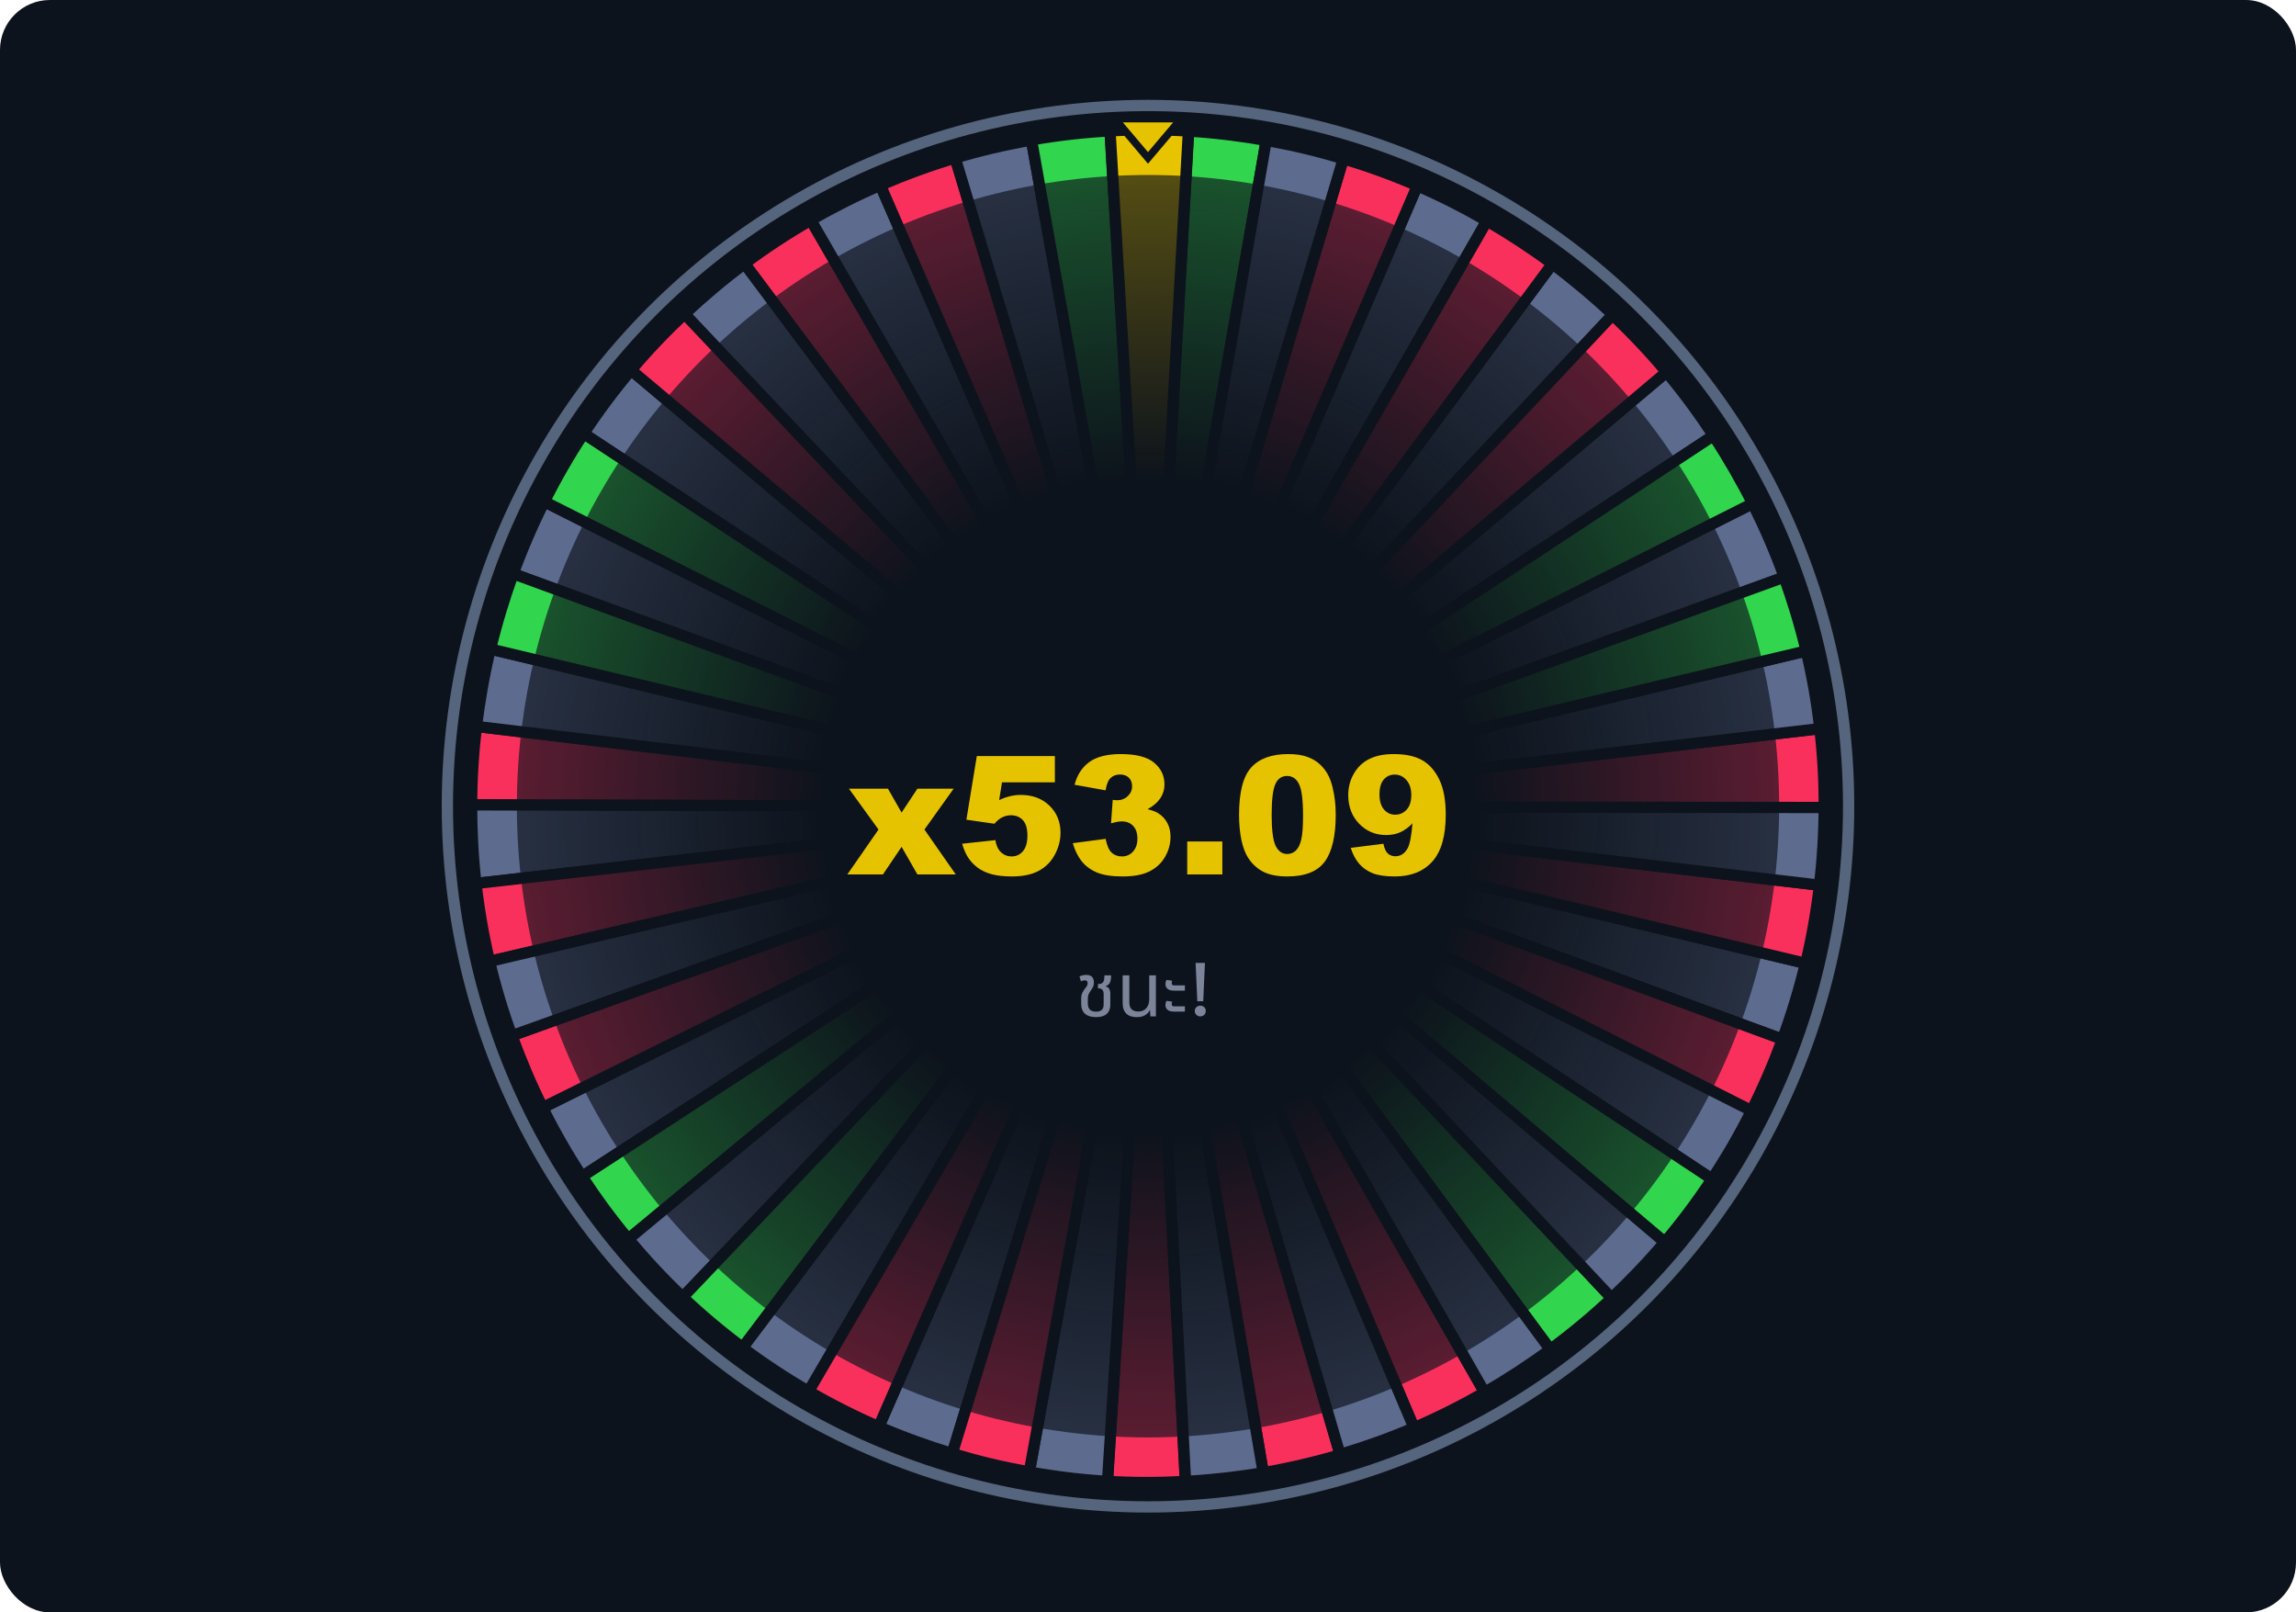 <svg width="460" height="323" viewBox="0 0 460 323" fill="none" xmlns="http://www.w3.org/2000/svg">
<rect width="460" height="323" rx="10" fill="#0D131C"/>
<g clip-path="url(#clip0_2870_22361)">
<circle cx="230" cy="161.5" r="141.5" fill="#0D131C"/>
<path d="M95.453 145.526C94.827 150.802 94.501 156.051 94.486 161.229L230.439 161.604L95.453 145.526Z" fill="#FA305C" stroke="#0D131C" stroke-width="2.258"/>
<path d="M98.231 130.012C96.993 135.19 96.101 140.353 95.452 145.525L230.438 161.603L98.231 130.012Z" fill="#5D6B8F" stroke="#0D131C" stroke-width="2.258"/>
<path d="M94.484 161.228C94.492 166.508 94.743 171.798 95.362 176.98L230.437 161.603L94.484 161.228Z" fill="#5D6B8F" stroke="#0D131C" stroke-width="2.258"/>
<path d="M283.294 286.012C288.137 283.944 292.862 281.554 297.446 278.934L230.438 161.605L283.294 286.012Z" fill="#FA305C" stroke="#0D131C" stroke-width="2.258"/>
<path d="M310.591 270.346C314.869 267.165 319.007 263.755 322.922 260.047L230.438 161.605L310.591 270.346Z" fill="#32D54E" stroke="#0D131C" stroke-width="2.258"/>
<path d="M221.846 296.744C227.094 297.069 232.328 297.049 237.478 296.765L230.438 161.605L221.846 296.744Z" fill="#FA305C" stroke="#0D131C" stroke-width="2.258"/>
<path d="M253.092 295.022C258.293 294.114 263.468 292.907 268.513 291.424L230.438 161.605L253.092 295.022Z" fill="#FA305C" stroke="#0D131C" stroke-width="2.258"/>
<path d="M237.524 296.776C242.778 296.467 247.948 295.894 253.092 295.022L230.438 161.605L237.524 296.776Z" fill="#5D6B8F" stroke="#0D131C" stroke-width="2.258"/>
<path d="M297.446 278.934C301.984 276.304 306.381 273.445 310.591 270.346L230.438 161.605L297.446 278.934Z" fill="#5D6B8F" stroke="#0D131C" stroke-width="2.258"/>
<path d="M357.106 208.197C358.923 203.255 360.472 198.2 361.721 192.976L230.438 161.605L357.106 208.197Z" fill="#5D6B8F" stroke="#0D131C" stroke-width="2.258"/>
<path d="M350.892 222.548C353.219 217.923 355.29 213.14 357.106 208.197L230.438 161.605L350.892 222.548Z" fill="#FA305C" stroke="#0D131C" stroke-width="2.258"/>
<path d="M342.987 236.201C345.893 231.813 348.543 227.265 350.903 222.502L230.438 161.605L342.987 236.201Z" fill="#5D6B8F" stroke="#0D131C" stroke-width="2.258"/>
<path d="M333.516 248.845C336.91 244.866 340.07 240.636 342.987 236.201L230.438 161.605L333.516 248.845Z" fill="#32D54E" stroke="#0D131C" stroke-width="2.258"/>
<path d="M322.876 260.036C326.598 256.527 330.179 252.788 333.516 248.845L230.438 161.605L322.876 260.036Z" fill="#5D6B8F" stroke="#0D131C" stroke-width="2.258"/>
<path d="M268.478 291.367C273.535 289.838 278.497 288.091 283.294 286.012L230.438 161.605L268.478 291.367Z" fill="#5D6B8F" stroke="#0D131C" stroke-width="2.258"/>
<path d="M108.719 221.911C111.097 226.683 113.716 231.267 116.62 235.676L230.439 161.605L108.719 221.911Z" fill="#5D6B8F" stroke="#0D131C" stroke-width="2.258"/>
<path d="M116.62 235.677C119.49 240.029 122.542 244.228 125.892 248.205L230.439 161.606L116.62 235.677Z" fill="#32D54E" stroke="#0D131C" stroke-width="2.258"/>
<path d="M102.552 207.437C104.356 212.364 106.377 217.197 108.731 221.865L230.44 161.605L102.552 207.437Z" fill="#FA305C" stroke="#0D131C" stroke-width="2.258"/>
<path d="M95.365 176.981C95.962 182.256 96.869 187.458 98.086 192.587L230.44 161.605L95.365 176.981Z" fill="#FA305C" stroke="#0D131C" stroke-width="2.258"/>
<path d="M98.082 192.586C99.264 197.658 100.768 202.612 102.537 207.482L230.436 161.604L98.082 192.586Z" fill="#5D6B8F" stroke="#0D131C" stroke-width="2.258"/>
<path d="M125.891 248.202C129.311 252.294 132.925 256.188 136.79 259.849L230.438 161.603L125.891 248.202Z" fill="#5D6B8F" stroke="#0D131C" stroke-width="2.258"/>
<path d="M176.082 285.808C180.819 287.869 185.725 289.627 190.778 291.177L230.438 161.606L176.082 285.808Z" fill="#5D6B8F" stroke="#0D131C" stroke-width="2.258"/>
<path d="M206.218 294.867C211.461 295.826 216.69 296.44 221.892 296.755L230.438 161.605L206.218 294.867Z" fill="#5D6B8F" stroke="#0D131C" stroke-width="2.258"/>
<path d="M136.792 259.85C140.576 263.442 144.565 266.79 148.794 269.951L230.44 161.604L136.792 259.85Z" fill="#32D54E" stroke="#0D131C" stroke-width="2.258"/>
<path d="M190.78 291.175C193.289 291.921 195.856 292.632 198.49 293.261C201.079 293.88 203.644 294.395 206.219 294.864L230.439 161.603L190.78 291.175Z" fill="#FA305C" stroke="#0D131C" stroke-width="2.258"/>
<path d="M148.783 269.996C153.012 273.157 157.4 276.063 162.039 278.736L230.44 161.603L148.783 269.996Z" fill="#5D6B8F" stroke="#0D131C" stroke-width="2.258"/>
<path d="M161.992 278.728C166.503 281.321 171.209 283.716 176.037 285.799L230.44 161.607L161.992 278.728Z" fill="#FA305C" stroke="#0D131C" stroke-width="2.258"/>
<path d="M102.813 114.931C104.64 109.942 106.723 105.112 109.05 100.488L230.486 161.616L102.813 114.931Z" fill="#5D6B8F" stroke="#0D131C" stroke-width="2.258"/>
<path d="M98.273 130.023C99.511 124.845 101.05 119.837 102.809 114.93L230.481 161.615L98.273 130.023Z" fill="#32D54E" stroke="#0D131C" stroke-width="2.258"/>
<path d="M109.048 100.487C111.443 95.781 114.058 91.176 116.952 86.834L230.484 161.615L109.048 100.487Z" fill="#32D54E" stroke="#0D131C" stroke-width="2.258"/>
<path d="M333.874 74.546C337.259 78.581 340.393 82.848 343.297 87.257L230.484 161.617L333.874 74.546Z" fill="#5D6B8F" stroke="#0D131C" stroke-width="2.258"/>
<path d="M351.139 100.861C353.517 105.632 355.666 110.544 357.483 115.622L230.484 161.617L351.139 100.861Z" fill="#5D6B8F" stroke="#0D131C" stroke-width="2.258"/>
<path d="M283.916 37.194C288.745 39.276 293.404 41.66 297.869 44.242L230.484 161.617L283.916 37.194Z" fill="#5D6B8F" stroke="#0D131C" stroke-width="2.258"/>
<path d="M311.008 52.856C315.237 56.017 319.307 59.433 323.137 63.036L230.484 161.617L311.008 52.856Z" fill="#5D6B8F" stroke="#0D131C" stroke-width="2.258"/>
<path d="M297.915 44.253C302.461 46.904 306.814 49.752 311.008 52.856L230.484 161.617L297.915 44.253Z" fill="#FA305C" stroke="#0D131C" stroke-width="2.258"/>
<path d="M343.297 87.257C346.156 91.654 348.785 96.193 351.139 100.861L230.484 161.617L343.297 87.257Z" fill="#32D54E" stroke="#0D131C" stroke-width="2.258"/>
<path d="M364.533 177.324C363.919 182.554 363.016 187.763 361.768 192.988L230.484 161.617L364.533 177.324Z" fill="#FA305C" stroke="#0D131C" stroke-width="2.258"/>
<path d="M365.478 161.715C365.462 166.892 365.147 172.095 364.533 177.324L230.484 161.617L365.478 161.715Z" fill="#5D6B8F" stroke="#0D131C" stroke-width="2.258"/>
<path d="M364.599 145.963C365.207 151.191 365.515 156.445 365.467 161.761L230.484 161.617L364.599 145.963Z" fill="#FA305C" stroke="#0D131C" stroke-width="2.258"/>
<path d="M361.867 130.403C363.096 135.486 364.003 140.688 364.6 145.963L230.484 161.617L361.867 130.403Z" fill="#5D6B8F" stroke="#0D131C" stroke-width="2.258"/>
<path d="M357.437 115.611C359.17 120.423 360.674 125.377 361.867 130.403L230.484 161.617L357.437 115.611Z" fill="#32D54E" stroke="#0D131C" stroke-width="2.258"/>
<path d="M323.08 63.072C326.899 66.721 330.535 70.522 333.874 74.546L230.484 161.617L323.08 63.072Z" fill="#FA305C" stroke="#0D131C" stroke-width="2.258"/>
<path d="M149.179 52.796C153.458 49.615 157.866 46.71 162.45 44.09L230.486 161.616L149.179 52.796Z" fill="#FA305C" stroke="#0D131C" stroke-width="2.258"/>
<path d="M162.446 44.088C166.973 41.504 171.594 39.139 176.38 37.105L230.482 161.614L162.446 44.088Z" fill="#5D6B8F" stroke="#0D131C" stroke-width="2.258"/>
<path d="M137.131 62.919C140.967 59.339 144.955 55.942 149.166 52.843L230.483 161.617L137.131 62.919Z" fill="#5D6B8F" stroke="#0D131C" stroke-width="2.258"/>
<path d="M116.955 86.835C119.872 82.4 123.033 78.17 126.438 74.145L230.487 161.617L116.955 86.835Z" fill="#5D6B8F" stroke="#0D131C" stroke-width="2.258"/>
<path d="M126.438 74.144C129.785 70.155 133.366 66.416 137.145 62.871L230.486 161.616L126.438 74.144Z" fill="#FA305C" stroke="#0D131C" stroke-width="2.258"/>
<path d="M176.383 37.106C181.283 35.003 186.267 33.163 191.37 31.646L230.485 161.615L176.383 37.106Z" fill="#FA305C" stroke="#0D131C" stroke-width="2.258"/>
<path d="M238.152 26.258C243.308 26.562 248.48 27.211 253.688 28.113L230.485 161.617L238.152 26.258Z" fill="#32D54E" stroke="#0D131C" stroke-width="2.258"/>
<path d="M269.127 31.802C274.238 33.317 279.179 35.133 283.962 37.205L230.484 161.617L269.127 31.802Z" fill="#FA305C" stroke="#0D131C" stroke-width="2.258"/>
<path d="M191.372 31.646C196.371 30.153 201.442 28.97 206.644 28.062L230.487 161.616L191.372 31.646Z" fill="#5D6B8F" stroke="#0D131C" stroke-width="2.258"/>
<path d="M253.689 28.111C256.265 28.579 258.876 29.105 261.51 29.735C264.099 30.354 266.619 31.054 269.129 31.8L230.486 161.615L253.689 28.111Z" fill="#5D6B8F" stroke="#0D131C" stroke-width="2.258"/>
<path d="M206.651 28.015C211.852 27.108 217.079 26.5 222.425 26.213L230.483 161.615L206.651 28.015Z" fill="#32D54E" stroke="#0D131C" stroke-width="2.258"/>
<path d="M222.383 26.202C227.579 25.928 232.859 25.919 238.107 26.245L230.486 161.615L222.383 26.202Z" fill="#E7C300" stroke="#0D131C" stroke-width="2.258"/>
<g clip-path="url(#clip1_2870_22361)">
<circle cx="230.001" cy="161.501" r="126.447" fill="url(#paint0_radial_2870_22361)"/>
<path d="M219.585 203.755C218.635 203.755 217.9 203.53 217.38 203.08C216.87 202.62 216.615 201.935 216.615 201.025V200.11C216.615 199.61 216.685 199.215 216.825 198.925C216.965 198.635 217.115 198.385 217.275 198.175C217.445 197.945 217.59 197.745 217.71 197.575C217.84 197.405 217.905 197.2 217.905 196.96C217.905 196.75 217.85 196.6 217.74 196.51C217.64 196.42 217.51 196.375 217.35 196.375C217.23 196.375 217.1 196.395 216.96 196.435C216.83 196.475 216.7 196.525 216.57 196.585L216.27 195.625C216.45 195.505 216.67 195.42 216.93 195.37C217.2 195.32 217.435 195.295 217.635 195.295C218.005 195.295 218.3 195.36 218.52 195.49C218.75 195.62 218.915 195.8 219.015 196.03C219.115 196.25 219.165 196.51 219.165 196.81C219.165 197.18 219.1 197.485 218.97 197.725C218.85 197.965 218.705 198.2 218.535 198.43C218.365 198.68 218.225 198.92 218.115 199.15C218.005 199.38 217.95 199.68 217.95 200.05V200.935C217.95 201.395 218.025 201.75 218.175 202C218.325 202.25 218.525 202.425 218.775 202.525C219.025 202.615 219.295 202.66 219.585 202.66C220.085 202.66 220.465 202.545 220.725 202.315C220.985 202.075 221.115 201.71 221.115 201.22V199.12C221.115 198.75 221.03 198.47 220.86 198.28C220.69 198.08 220.415 197.98 220.035 197.98H219.975V197.125H220.05C220.46 197.125 220.75 197.03 220.92 196.84C221.09 196.65 221.19 196.42 221.22 196.15C221.26 195.87 221.28 195.615 221.28 195.385H222.615C222.615 195.915 222.55 196.365 222.42 196.735C222.29 197.105 221.995 197.375 221.535 197.545V197.605C221.815 197.675 222.015 197.795 222.135 197.965C222.265 198.125 222.35 198.31 222.39 198.52C222.43 198.72 222.45 198.915 222.45 199.105V201.295C222.45 202.065 222.21 202.67 221.73 203.11C221.25 203.54 220.535 203.755 219.585 203.755ZM227.757 203.755C227.167 203.755 226.657 203.655 226.227 203.455C225.807 203.245 225.482 202.93 225.252 202.51C225.032 202.09 224.922 201.545 224.922 200.875V195.385H226.257V200.8C226.257 201.4 226.407 201.855 226.707 202.165C227.017 202.475 227.462 202.63 228.042 202.63C228.742 202.63 229.282 202.405 229.662 201.955C230.052 201.505 230.247 200.9 230.247 200.14V195.385H231.582V203.605H230.472L230.412 202.39H230.337C230.157 202.79 229.842 203.12 229.392 203.38C228.952 203.63 228.407 203.755 227.757 203.755ZM235.201 198.445C234.791 198.445 234.456 198.385 234.196 198.265C233.946 198.135 233.766 197.975 233.656 197.785C233.546 197.585 233.491 197.375 233.491 197.155C233.491 197.005 233.511 196.85 233.551 196.69C233.601 196.53 233.661 196.395 233.731 196.285L234.856 196.465C234.836 196.515 234.811 196.585 234.781 196.675C234.761 196.765 234.751 196.855 234.751 196.945C234.751 197.075 234.786 197.185 234.856 197.275C234.926 197.355 235.056 197.395 235.246 197.395H237.391V198.445H235.201ZM235.201 202.645C234.791 202.645 234.456 202.585 234.196 202.465C233.946 202.335 233.766 202.175 233.656 201.985C233.546 201.785 233.491 201.575 233.491 201.355C233.491 201.205 233.511 201.05 233.551 200.89C233.601 200.73 233.661 200.595 233.731 200.485L234.856 200.665C234.836 200.715 234.811 200.785 234.781 200.875C234.761 200.965 234.751 201.055 234.751 201.145C234.751 201.275 234.786 201.385 234.856 201.475C234.926 201.555 235.056 201.595 235.246 201.595H237.391V202.645H235.201ZM241.41 192.895L241.065 200.575H239.88L239.535 192.895H241.41ZM240.465 201.46C240.795 201.46 241.06 201.56 241.26 201.76C241.47 201.95 241.575 202.205 241.575 202.525C241.575 202.835 241.47 203.095 241.26 203.305C241.03 203.505 240.765 203.605 240.465 203.605C240.165 203.605 239.91 203.5 239.7 203.29C239.48 203.08 239.37 202.825 239.37 202.525C239.37 202.205 239.48 201.95 239.7 201.76C239.9 201.56 240.155 201.46 240.465 201.46Z" fill="#7C8499"/>
<path d="M170.089 157.995H177.9L180.633 162.781L183.802 157.995H191.062L185.209 166.177L191.483 175.168H183.802L180.633 169.638L176.897 175.168H169.766L176.008 166.177L170.089 157.995ZM195.703 151.462H211.34V156.718H200.749L200.183 160.275C200.916 159.93 201.638 159.671 202.349 159.499C203.072 159.326 203.783 159.24 204.484 159.24C206.856 159.24 208.78 159.957 210.257 161.391C211.734 162.825 212.472 164.63 212.472 166.808C212.472 168.339 212.089 169.81 211.324 171.222C210.569 172.635 209.491 173.713 208.09 174.456C206.699 175.2 204.915 175.572 202.737 175.572C201.174 175.572 199.832 175.427 198.711 175.136C197.601 174.834 196.652 174.392 195.865 173.81C195.089 173.217 194.458 172.548 193.973 171.805C193.488 171.061 193.084 170.134 192.76 169.023L199.423 168.296C199.584 169.363 199.962 170.177 200.554 170.737C201.147 171.287 201.854 171.562 202.673 171.562C203.589 171.562 204.344 171.217 204.937 170.527C205.54 169.826 205.842 168.786 205.842 167.406C205.842 165.994 205.54 164.959 204.937 164.301C204.333 163.644 203.53 163.315 202.527 163.315C201.891 163.315 201.277 163.471 200.684 163.784C200.242 164.01 199.757 164.42 199.229 165.013L193.617 164.204L195.703 151.462ZM221.511 158.318L215.286 157.203C215.803 155.219 216.795 153.699 218.261 152.643C219.738 151.586 221.824 151.058 224.519 151.058C227.613 151.058 229.85 151.635 231.23 152.788C232.61 153.942 233.3 155.392 233.3 157.138C233.3 158.162 233.019 159.089 232.459 159.919C231.898 160.749 231.052 161.477 229.92 162.102C230.836 162.329 231.537 162.593 232.022 162.895C232.809 163.38 233.418 164.021 233.849 164.819C234.291 165.606 234.512 166.549 234.512 167.649C234.512 169.029 234.151 170.355 233.429 171.627C232.707 172.888 231.666 173.864 230.308 174.553C228.95 175.233 227.166 175.572 224.956 175.572C222.8 175.572 221.096 175.319 219.846 174.812C218.606 174.306 217.582 173.567 216.773 172.597C215.976 171.616 215.361 170.387 214.93 168.91L221.511 168.037C221.77 169.363 222.169 170.285 222.708 170.802C223.258 171.309 223.953 171.562 224.794 171.562C225.678 171.562 226.411 171.239 226.993 170.592C227.586 169.945 227.882 169.083 227.882 168.004C227.882 166.905 227.597 166.053 227.025 165.45C226.465 164.846 225.699 164.544 224.729 164.544C224.212 164.544 223.5 164.673 222.595 164.932L222.934 160.227C223.301 160.28 223.587 160.307 223.791 160.307C224.654 160.307 225.371 160.032 225.942 159.483C226.524 158.933 226.815 158.281 226.815 157.526C226.815 156.804 226.6 156.227 226.168 155.796C225.737 155.365 225.144 155.149 224.39 155.149C223.613 155.149 222.983 155.386 222.498 155.86C222.013 156.324 221.684 157.143 221.511 158.318ZM237.86 168.57H244.894V175.168H237.86V168.57ZM248.241 163.218C248.241 158.712 249.05 155.559 250.667 153.758C252.294 151.958 254.768 151.058 258.089 151.058C259.684 151.058 260.994 151.257 262.018 151.656C263.042 152.044 263.878 152.556 264.525 153.192C265.171 153.818 265.678 154.481 266.045 155.181C266.422 155.871 266.724 156.68 266.95 157.607C267.392 159.375 267.613 161.218 267.613 163.137C267.613 167.439 266.886 170.586 265.43 172.581C263.975 174.575 261.468 175.572 257.911 175.572C255.917 175.572 254.305 175.254 253.076 174.618C251.847 173.982 250.839 173.05 250.052 171.821C249.481 170.947 249.033 169.756 248.71 168.247C248.397 166.727 248.241 165.051 248.241 163.218ZM254.774 163.234C254.774 166.253 255.038 168.317 255.566 169.427C256.105 170.527 256.881 171.077 257.895 171.077C258.563 171.077 259.14 170.845 259.625 170.382C260.121 169.907 260.482 169.163 260.708 168.15C260.946 167.137 261.064 165.557 261.064 163.412C261.064 160.264 260.795 158.151 260.256 157.073C259.727 155.984 258.93 155.44 257.862 155.44C256.774 155.44 255.987 155.995 255.502 157.106C255.016 158.205 254.774 160.248 254.774 163.234ZM270.621 169.848L277.17 169.023C277.342 169.94 277.633 170.586 278.043 170.964C278.453 171.341 278.954 171.53 279.547 171.53C280.603 171.53 281.428 170.996 282.021 169.929C282.452 169.142 282.776 167.476 282.991 164.932C282.204 165.741 281.396 166.334 280.566 166.711C279.736 167.088 278.776 167.277 277.687 167.277C275.564 167.277 273.769 166.522 272.303 165.013C270.847 163.504 270.12 161.596 270.12 159.289C270.12 157.715 270.492 156.281 271.235 154.987C271.979 153.694 273.003 152.718 274.308 152.06C275.612 151.392 277.251 151.058 279.224 151.058C281.595 151.058 283.498 151.468 284.932 152.287C286.366 153.095 287.508 154.389 288.36 156.168C289.222 157.936 289.653 160.275 289.653 163.186C289.653 167.465 288.753 170.603 286.953 172.597C285.153 174.58 282.657 175.572 279.466 175.572C277.58 175.572 276.092 175.357 275.003 174.925C273.914 174.483 273.009 173.842 272.286 173.001C271.564 172.16 271.009 171.109 270.621 169.848ZM282.749 159.272C282.749 157.99 282.425 156.987 281.778 156.265C281.132 155.532 280.345 155.165 279.418 155.165C278.544 155.165 277.817 155.494 277.235 156.152C276.663 156.809 276.378 157.796 276.378 159.111C276.378 160.437 276.674 161.45 277.267 162.151C277.871 162.851 278.62 163.202 279.515 163.202C280.442 163.202 281.213 162.862 281.827 162.183C282.441 161.504 282.749 160.534 282.749 159.272Z" fill="#E6C300"/>
</g>
<circle cx="230" cy="161.5" r="140.371" stroke="#55657E" stroke-width="2.258"/>
<path d="M229.998 31.632L223.342 23.765L236.655 23.765L229.998 31.632Z" fill="#E6C300" stroke="#0D131C" stroke-width="1.505"/>
</g>
<defs>
<radialGradient id="paint0_radial_2870_22361" cx="0" cy="0" r="1" gradientUnits="userSpaceOnUse" gradientTransform="translate(230.001 161.502) rotate(90) scale(126.447)">
<stop offset="0.516" stop-color="#0D131C"/>
<stop offset="1" stop-color="#0D131C" stop-opacity="0.67"/>
</radialGradient>
<clipPath id="clip0_2870_22361">
<rect width="283" height="283" fill="white" transform="translate(88.5 20)"/>
</clipPath>
<clipPath id="clip1_2870_22361">
<rect width="252.894" height="252.894" fill="white" transform="translate(103.555 35.055)"/>
</clipPath>
</defs>
</svg>

